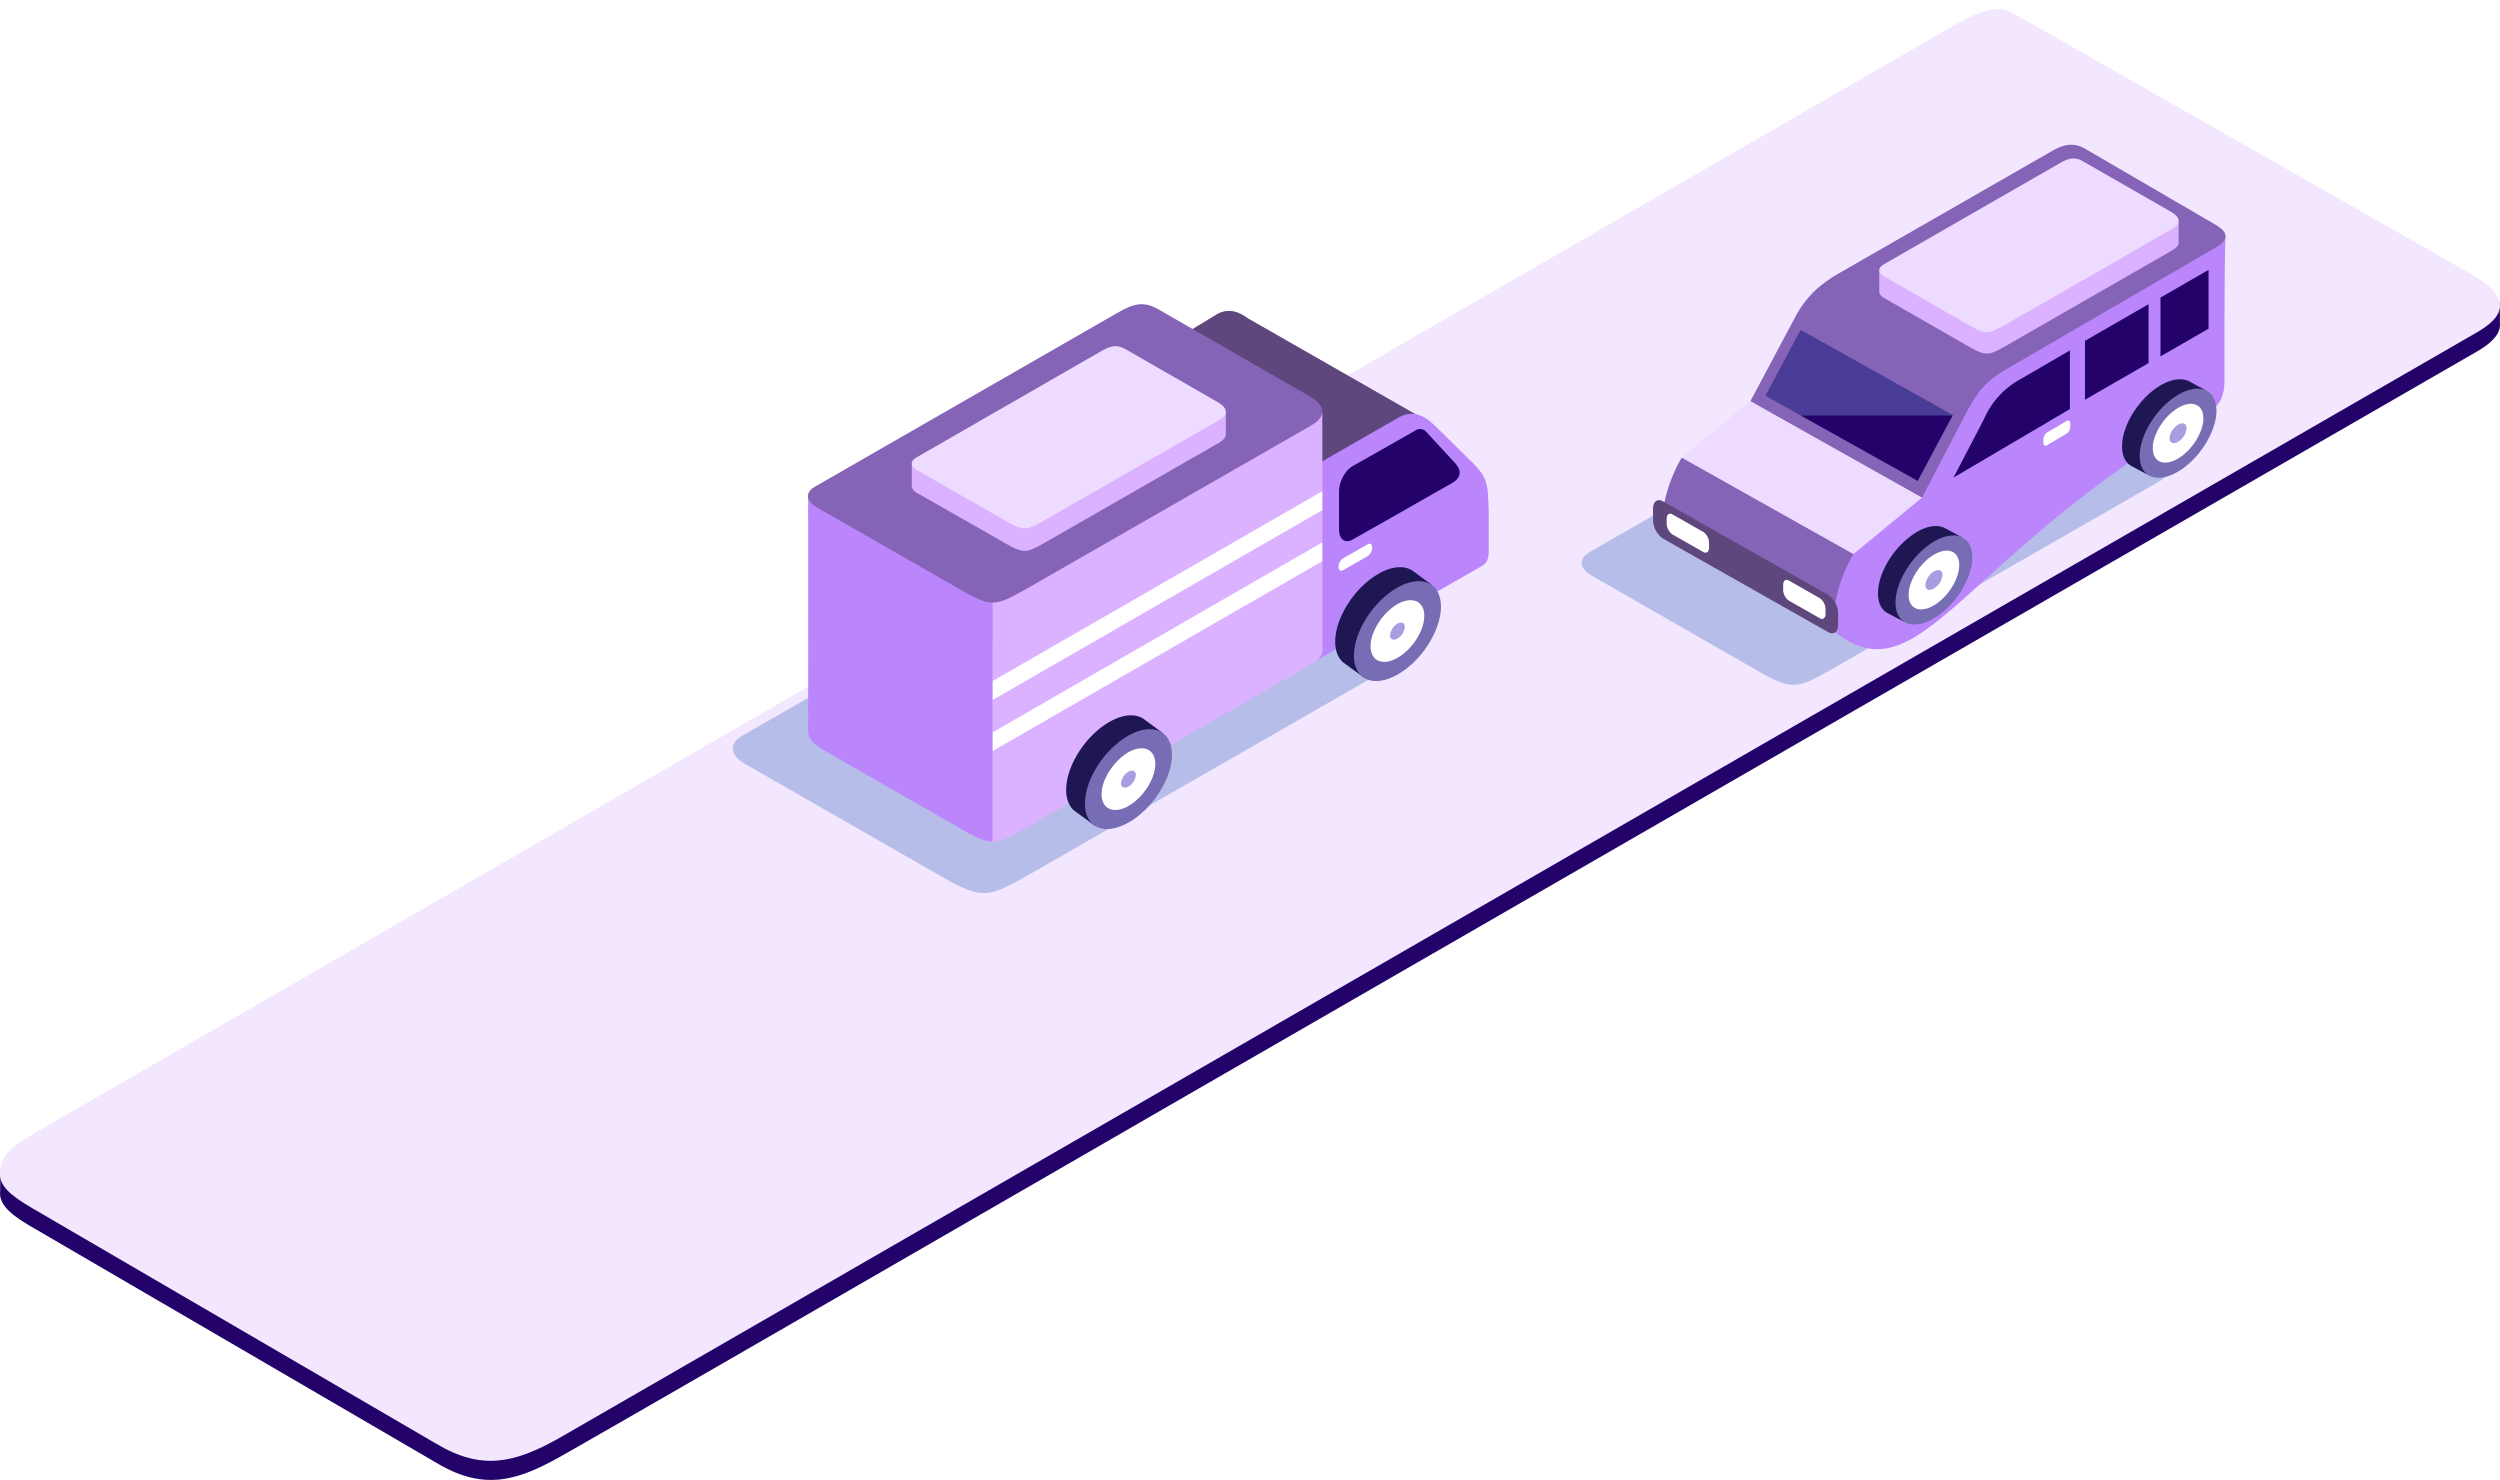 <svg id="Group_129" data-name="Group 129" xmlns="http://www.w3.org/2000/svg" xmlns:xlink="http://www.w3.org/1999/xlink" viewBox="0 0 819.36 485.03">
  <defs>
    <style>
      .cls-1 {
        fill: #23036a;
      }

      .cls-1, .cls-10, .cls-11, .cls-12, .cls-13, .cls-14, .cls-3, .cls-4, .cls-5, .cls-6, .cls-7, .cls-8, .cls-9 {
        fill-rule: evenodd;
      }

      .cls-2 {
        filter: url(#Path_736);
      }

      .cls-3 {
        fill: #f2e7fe;
      }

      .cls-4 {
        fill: #b5bde8;
      }

      .cls-5 {
        fill: #bb86fc;
      }

      .cls-6 {
        fill: #8563b7;
      }

      .cls-7 {
        fill: #eddcff;
      }

      .cls-8 {
        fill: #483c96;
      }

      .cls-9 {
        fill: #1f1754;
      }

      .cls-10 {
        fill: #766db5;
      }

      .cls-11 {
        fill: #fff;
      }

      .cls-12 {
        fill: #a69ede;
      }

      .cls-13 {
        fill: #5d477c;
      }

      .cls-14 {
        fill: #dbb2ff;
      }
    </style>
    <filter id="Path_736" x="-9" y="-6" width="837.36" height="493.72" name="Path_736">
      <feOffset dy="3"/>
      <feGaussianBlur result="blur-2" stdDeviation="3"/>
      <feFlood flood-opacity="0.16"/>
      <feComposite operator="in" in="blur-2"/>
      <feComposite in="SourceGraphic"/>
    </filter>
  </defs>
  <g id="Group_128" data-name="Group 128">
    <path id="Path_735" data-name="Path 735" class="cls-1" d="M11.55,377.54c-4.15,2.44-7,4.26-8.89,6.37a4.22,4.22,0,0,0-2.6.2V390l0,.26a7.77,7.77,0,0,0,0,1.67h0c.54,3.74,4.28,6.63,10.49,10.27l132.5,77.24c14.89,8.92,25.66,6.29,40-1.71q14.32-8,195.63-112.78L812.17,115c5.06-3,7.44-5.94,7.16-9h0c0-4.33,0-6.49,0-6.49A4.82,4.82,0,0,0,814,98.32l-.38.17a46.67,46.67,0,0,0-4.4-2.79l-149-84.83c-5.48-3.1-10.43-1.58-21.19,4.58Z" transform="translate(0 0)"/>
    <g class="cls-2">
      <path id="Path_736-2" data-name="Path 736-2" class="cls-3" d="M11.55,368.23C4,372.67.63,375.06,0,381c-.46,4.59,3.41,7.77,10.51,11.94l132.5,77.25c14.89,8.91,25.66,6.28,40-1.72L812.17,105.71c10.49-6.17,9.5-12.31-3-19.32l-149-84.83C654.71-1.54,649.76,0,639,6.13Z" transform="translate(0 0)"/>
    </g>
    <path id="Path_737" data-name="Path 737" class="cls-4" d="M578.66,221.34c9.14,4.8,11,4.07,22.23-2.3l100-57.36,6.32-3.62c6.14-3.44,5.64-7.6-.3-11l-56.55-32.49c-5.55-3.34-9.39-2.6-15.88,1.22L521,180.92c-3.72,2.18-3.46,5.26.56,7.68Z" transform="translate(0 0)"/>
    <path id="Path_738" data-name="Path 738" class="cls-5" d="M641.78,117.12Q572.17,183,600.71,206.55c28.56,23.53,41.12-23.92,123-71.5,3.9-2,5.26-5.21,5.35-10-.07-31.25.18-46.42.35-47.58Z" transform="translate(0 0)"/>
    <path id="Path_739" data-name="Path 739" class="cls-6" d="M551.19,150a104.27,104.27,0,0,1,56.24,31.62,49.1,49.1,0,0,0-6.73,24.94l-56.24-31.61a49.16,49.16,0,0,1,6.73-25" transform="translate(0 0)"/>
    <path id="Path_740" data-name="Path 740" class="cls-7" d="M573.69,131.47q45.59,14.47,56.24,31.62l-22.5,18.51L551.19,150l22.5-18.51" transform="translate(0 0)"/>
    <path id="Path_741" data-name="Path 741" class="cls-6" d="M573.69,131.47l56.24,31.62,14.23-27.29c3-5.71,5.71-10.53,13.51-14.86l68.55-39.85q6.48-3.72-.26-7.53L683.61,48.88c-3.45-2.13-6.88-1.86-10.92.52L603.11,89.33c-6.36,3.61-11.21,7.73-14.93,14.94Z" transform="translate(0 0)"/>
    <path id="Path_742" data-name="Path 742" class="cls-8" d="M640,136l-49.87-27.89-11.5,21.59,13,7.26c.93-.07,1.85-.05,2.78-.05a18.92,18.92,0,0,1,6.15,1c.53.12,1,.26,1.57.42.3.08.6.16.89.26a18.89,18.89,0,0,1,2,.53c.41.11.82.24,1.22.37s.81.2,1.21.31c2.08.55,4.14,1.17,6.18,1.84.49.14,1,.25,1.47.4s.77.21,1.15.34a18.33,18.33,0,0,1,1.92.56q2.13.63,4.23,1.32l-2.62-1.05h7.14c.43-.12.85-.22,1.28-.3s.78-.3,1.16-.43,1-.44,1.52-.64a18.48,18.48,0,0,1,2.32-1l.52-.33a20.68,20.68,0,0,1,5.61-3.11Z" transform="translate(0 0)"/>
    <path id="Path_743" data-name="Path 743" class="cls-1" d="M678.43,134.05l-38.2,22.49,9.92-19a27.32,27.32,0,0,1,12-13.25l16.25-9.45q0,19.25,0,19.24" transform="translate(0 0)"/>
    <path id="Path_744" data-name="Path 744" class="cls-1" d="M683.34,111.7l20.84-12V119l-20.84,12Z" transform="translate(0 0)"/>
    <path id="Path_745" data-name="Path 745" class="cls-1" d="M708.08,97.54l15.76-9.1v19.28l-15.76,9.1Z" transform="translate(0 0)"/>
    <path id="Path_746" data-name="Path 746" class="cls-9" d="M628.08,174.43c3.7-2.18,7-2.54,9.34-1.36l.16.09h0l5.21,2.8a3,3,0,0,1-2.36,1.38,10.66,10.66,0,0,1,.22,2.25c0,7-5.63,15.91-12.59,20a14.9,14.9,0,0,1-4.32,1.79,3,3,0,0,1,.25,2.36L618.74,201h0c-2-1-3.25-3.28-3.25-6.53,0-6.95,5.64-15.91,12.59-20" transform="translate(0 0)"/>
    <path id="Path_747" data-name="Path 747" class="cls-10" d="M633.83,177.5c6.95-4.1,12.59-1.78,12.59,5.17s-5.64,15.91-12.59,20-12.59,1.78-12.59-5.17,5.64-15.91,12.59-20" transform="translate(0 0)"/>
    <path id="Path_748" data-name="Path 748" class="cls-11" d="M633.83,181.79c4.59-2.7,8.3-1.17,8.3,3.41s-3.72,10.49-8.3,13.2-8.3,1.17-8.3-3.42,3.72-10.49,8.3-13.19" transform="translate(0 0)"/>
    <path id="Path_749" data-name="Path 749" class="cls-12" d="M633.83,187.29c1.55-.91,2.8-.39,2.8,1.15a5.88,5.88,0,0,1-2.8,4.45c-1.54.91-2.8.4-2.8-1.15a5.9,5.9,0,0,1,2.8-4.45" transform="translate(0 0)"/>
    <path id="Path_750" data-name="Path 750" class="cls-9" d="M708.1,126.32c3.7-2.18,7-2.54,9.33-1.36l.17.09h0l5.21,2.8a3.06,3.06,0,0,1-2.37,1.38,10.05,10.05,0,0,1,.23,2.25c0,7-5.64,15.91-12.59,20a15.13,15.13,0,0,1-4.32,1.79,3,3,0,0,1,.24,2.35l-5.26-2.78h0c-2-1-3.25-3.28-3.25-6.53,0-7,5.64-15.91,12.59-20" transform="translate(0 0)"/>
    <path id="Path_751" data-name="Path 751" class="cls-10" d="M713.85,129.39c6.95-4.1,12.59-1.78,12.59,5.18s-5.64,15.91-12.59,20-12.59,1.79-12.59-5.17,5.64-15.91,12.59-20" transform="translate(0 0)"/>
    <path id="Path_752" data-name="Path 752" class="cls-11" d="M713.85,133.68c4.59-2.7,8.3-1.17,8.3,3.41s-3.72,10.49-8.3,13.2-8.3,1.17-8.3-3.41,3.72-10.5,8.3-13.2" transform="translate(0 0)"/>
    <path id="Path_753" data-name="Path 753" class="cls-12" d="M713.85,139.19c1.55-.91,2.8-.4,2.8,1.15a5.86,5.86,0,0,1-2.8,4.44c-1.54.91-2.8.4-2.8-1.15a5.86,5.86,0,0,1,2.8-4.44" transform="translate(0 0)"/>
    <path id="Path_754" data-name="Path 754" class="cls-11" d="M670.89,141.77l6.46-3.82c.65-.38,1.17,0,1.17.88v1a2.84,2.84,0,0,1-1.17,2.27l-6.46,3.82c-.65.38-1.17,0-1.17-.88v-1a2.84,2.84,0,0,1,1.17-2.27" transform="translate(0 0)"/>
    <path id="Path_755" data-name="Path 755" class="cls-13" d="M545,164.3,599.21,195a7.56,7.56,0,0,1,3.23,6.08v3.69c0,2.34-1.45,3.43-3.23,2.43L545,176.5a7.65,7.65,0,0,1-3.23-6.08v-3.69c0-2.34,1.46-3.44,3.23-2.44" transform="translate(0 0)"/>
    <path id="Path_756" data-name="Path 756" class="cls-11" d="M596.43,196.05l-10.14-5.78c-1-.58-1.87,0-1.87,1.42v1.61a4.45,4.45,0,0,0,1.87,3.55l10.14,5.78c1,.59,1.87,0,1.87-1.42v-1.6a4.45,4.45,0,0,0-1.87-3.55" transform="translate(0 0)"/>
    <path id="Path_757" data-name="Path 757" class="cls-11" d="M558.26,174.36l-10.14-5.78c-1-.59-1.88,0-1.88,1.42v1.6a4.46,4.46,0,0,0,1.88,3.55l10.14,5.78c1,.58,1.87-.05,1.87-1.42v-1.6a4.45,4.45,0,0,0-1.87-3.56" transform="translate(0 0)"/>
    <path id="Path_758" data-name="Path 758" class="cls-14" d="M646.52,114.3c4.64,2.44,5.58,2.07,11.29-1.17l54-31c1.51-.85,2.23-1.78,2.23-2.71h0q0-.23,0-6.78a3.75,3.75,0,0,0-5,1.8,3.8,3.8,0,0,0-.18.47l-25.9-14.87c-2.82-1.7-4.77-1.32-8.07.62L624.07,89.86a5.1,5.1,0,0,0-6.86-2.25,5,5,0,0,0-1.29.92s0,2.32,0,6.82a1.77,1.77,0,0,0,0,.46,3,3,0,0,0,1.6,1.87Z" transform="translate(0 0)"/>
    <path id="Path_759" data-name="Path 759" class="cls-7" d="M646.52,107.26c4.64,2.44,5.58,2.06,11.29-1.17l54-31c3.12-1.74,2.87-3.85-.15-5.6L682.91,53c-2.82-1.7-4.77-1.32-8.06.62l-57.6,33.1c-1.89,1.11-1.76,2.67.28,3.9Z" transform="translate(0 0)"/>
    <path id="Path_760" data-name="Path 760" class="cls-1" d="M590.2,136.19l38.32,21.43,11.42-21.43Z" transform="translate(0 0)"/>
    <path id="Path_761" data-name="Path 761" class="cls-4" d="M311.58,289c10.83,5.69,13,4.82,26.34-2.72l118.45-68h0l7.49-4.3c7.28-4.07,6.68-9-.36-13.08l-67-38.5c-6.58-3.95-11.13-3.07-18.82,1.45L243.28,241.13c-4.4,2.58-4.1,6.22.66,9.1Z" transform="translate(0 0)"/>
    <path id="Path_762" data-name="Path 762" class="cls-13" d="M370.39,120.26q-3.64,48.87,10,62l43.06-26.06a34.45,34.45,0,0,0,13.6,2.11c13.43-.67,24.27-9.51,27.36-22.29l-55.49-31.74a13.34,13.34,0,0,0-3-1.72h0a7.74,7.74,0,0,0-6.95.35Z" transform="translate(0 0)"/>
    <path id="Path_763" data-name="Path 763" class="cls-5" d="M428.48,154q-8.53,48.87,3.76,62l53.36-30.45c2-1.11,2.33-2.87,2.32-5q0-2.18,0-13c-.36-10.3-.16-11-7.72-18.29l-10.27-10.08q-5.64-5.46-11.17-2.55Z" transform="translate(0 0)"/>
    <path id="Path_764" data-name="Path 764" class="cls-14" d="M322,275.18c4.52,1.55,7.21.2,14.8-4.11l92.76-53.22c2.58-1.44,3.82-3,3.83-4.62v-.08q0-2.79,0-77.93-95.61,33.51-114.77,58.38a20,20,0,0,1,2.32,9.4v23.15a18.51,18.51,0,0,1-.35,3.71v2a19.9,19.9,0,0,1-.36,3.77v5.49a19.9,19.9,0,0,1-.36,3.77V253c.27,1.59.41,3.19.59,4.79a31.84,31.84,0,0,1,.13,3.78c.09.51.17,1,.23,1.56.34,1.53.48,3.15.68,4.71,0,.29.06.57.08.85a20,20,0,0,1,.43,4.15v2.38" transform="translate(0 0)"/>
    <path id="Path_765" data-name="Path 765" class="cls-5" d="M264.85,163.13q50.68,11.84,60.49,34.36-.1,35.88-.06,78.3c-1.57.12-4.19-.78-7.88-2.72L270,245.87c-2.87-1.7-5.1-3.47-5.14-6.21,0-6.18.06-31.55,0-76.53" transform="translate(0 0)"/>
    <path id="Path_766" data-name="Path 766" class="cls-6" d="M317.4,194.77c8,4.19,9.59,3.56,19.4-2l92.76-53.22c5.36-3,4.93-6.63-.26-9.64l-49.36-28.36c-4.84-2.91-8.19-2.26-13.86,1.07l-99,56.89c-3.24,1.89-3,4.58.49,6.7Z" transform="translate(0 0)"/>
    <path id="Path_767" data-name="Path 767" class="cls-9" d="M363.69,236.55c4.65-2.62,8.77-2.72,11.38-.75h0l6.08,4.48a3.82,3.82,0,0,1-3.29.9c.06.53.09,1.07.1,1.6,0,7.88-6.39,17.87-14.27,22.31a18.08,18.08,0,0,1-4,1.68,4.2,4.2,0,0,1-.64,4l-6.6-4.82,0,0-.12-.08h0c-1.82-1.37-2.9-3.75-2.9-7,0-7.88,6.39-17.87,14.27-22.31" transform="translate(0 0)"/>
    <path id="Path_768" data-name="Path 768" class="cls-10" d="M369.84,241.08c7.88-4.44,14.27-1.65,14.27,6.23s-6.39,17.86-14.27,22.3-14.27,1.66-14.27-6.22,6.39-17.87,14.27-22.31" transform="translate(0 0)"/>
    <path id="Path_769" data-name="Path 769" class="cls-11" d="M369.84,246.54c4.87-2.74,8.81-1,8.81,3.84s-3.94,11-8.81,13.78-8.81,1-8.81-3.85,4-11,8.81-13.77" transform="translate(0 0)"/>
    <path id="Path_770" data-name="Path 770" class="cls-12" d="M369.84,252.92c1.34-.76,2.43-.28,2.43,1.06a4.93,4.93,0,0,1-2.43,3.8c-1.34.76-2.43.28-2.43-1.06a5,5,0,0,1,2.43-3.8" transform="translate(0 0)"/>
    <path id="Path_771" data-name="Path 771" class="cls-9" d="M451.87,188c4.65-2.61,8.78-2.72,11.38-.75h0l6.09,4.48a3.85,3.85,0,0,1-3.3.9,14.32,14.32,0,0,1,.1,1.6c0,7.88-6.39,17.87-14.27,22.31a17.42,17.42,0,0,1-4,1.68,4.2,4.2,0,0,1-.64,4l-6.6-4.82,0,0-.12-.08h0c-1.81-1.37-2.9-3.75-2.9-7,0-7.88,6.39-17.86,14.27-22.3" transform="translate(0 0)"/>
    <path id="Path_772" data-name="Path 772" class="cls-10" d="M458,192.57c7.88-4.44,14.27-1.65,14.27,6.23S465.9,216.67,458,221.11s-14.26,1.65-14.26-6.23S450.14,197,458,192.57" transform="translate(0 0)"/>
    <path id="Path_773" data-name="Path 773" class="cls-11" d="M458,198c4.87-2.74,8.81-1,8.81,3.85s-3.94,11-8.81,13.77-8.81,1-8.81-3.84,4-11,8.81-13.78" transform="translate(0 0)"/>
    <path id="Path_774" data-name="Path 774" class="cls-12" d="M458,204.41c1.34-.75,2.43-.28,2.43,1.06a4.91,4.91,0,0,1-2.43,3.8c-1.34.76-2.43.29-2.43-1.06a5,5,0,0,1,2.43-3.8" transform="translate(0 0)"/>
    <path id="Path_775" data-name="Path 775" class="cls-1" d="M443.25,152.8l20.6-11.68a2.63,2.63,0,0,1,3.41.23h0l9.09,9.83q4.5,4.53-.88,7.41l-6.14,3.46-14.18,8.08-11.9,6.74c-2.42,1.37-4.39-.12-4.39-3.31V161.09c0-3.19,2-6.92,4.39-8.29" transform="translate(0 0)"/>
    <path id="Path_776" data-name="Path 776" class="cls-11" d="M440.18,183l8.08-4.62c.81-.46,1.47,0,1.47,1.1a3.48,3.48,0,0,1-1.47,2.78l-8.08,4.62c-.81.45-1.47,0-1.47-1.11a3.46,3.46,0,0,1,1.47-2.78" transform="translate(0 0)"/>
    <path id="Path_777" data-name="Path 777" class="cls-14" d="M330.94,178.88c4.87,2.56,5.86,2.17,11.85-1.22l56.63-32.49c1.59-.89,2.34-1.87,2.34-2.85h0q0-.24,0-7.13a4,4,0,0,0-5.25,1.89,4.45,4.45,0,0,0-.19.51L369.12,122c-2.95-1.78-5-1.38-8.45.65l-53.29,30.62a5.37,5.37,0,0,0-7.2-2.37,5,5,0,0,0-1.35,1s0,2.42,0,7.15a1.29,1.29,0,0,0,0,.48,3.13,3.13,0,0,0,1.67,2Z" transform="translate(0 0)"/>
    <path id="Path_778" data-name="Path 778" class="cls-11" d="M325.37,229.39l108-62.19V161l-108,62.18Z" transform="translate(0 0)"/>
    <path id="Path_779" data-name="Path 779" class="cls-11" d="M325.37,246.12l108-62.19v-6.16L325.37,240Z" transform="translate(0 0)"/>
    <path id="Path_780" data-name="Path 780" class="cls-7" d="M330.94,171.49c4.87,2.56,5.86,2.17,11.85-1.22l53.26-30.56h0l3.37-1.94c3.28-1.83,3-4-.16-5.88l-30.13-17.31c-3-1.78-5-1.38-8.46.65L300.23,150c-2,1.16-1.84,2.8.3,4.09Z" transform="translate(0 0)"/>
  </g>
</svg>
